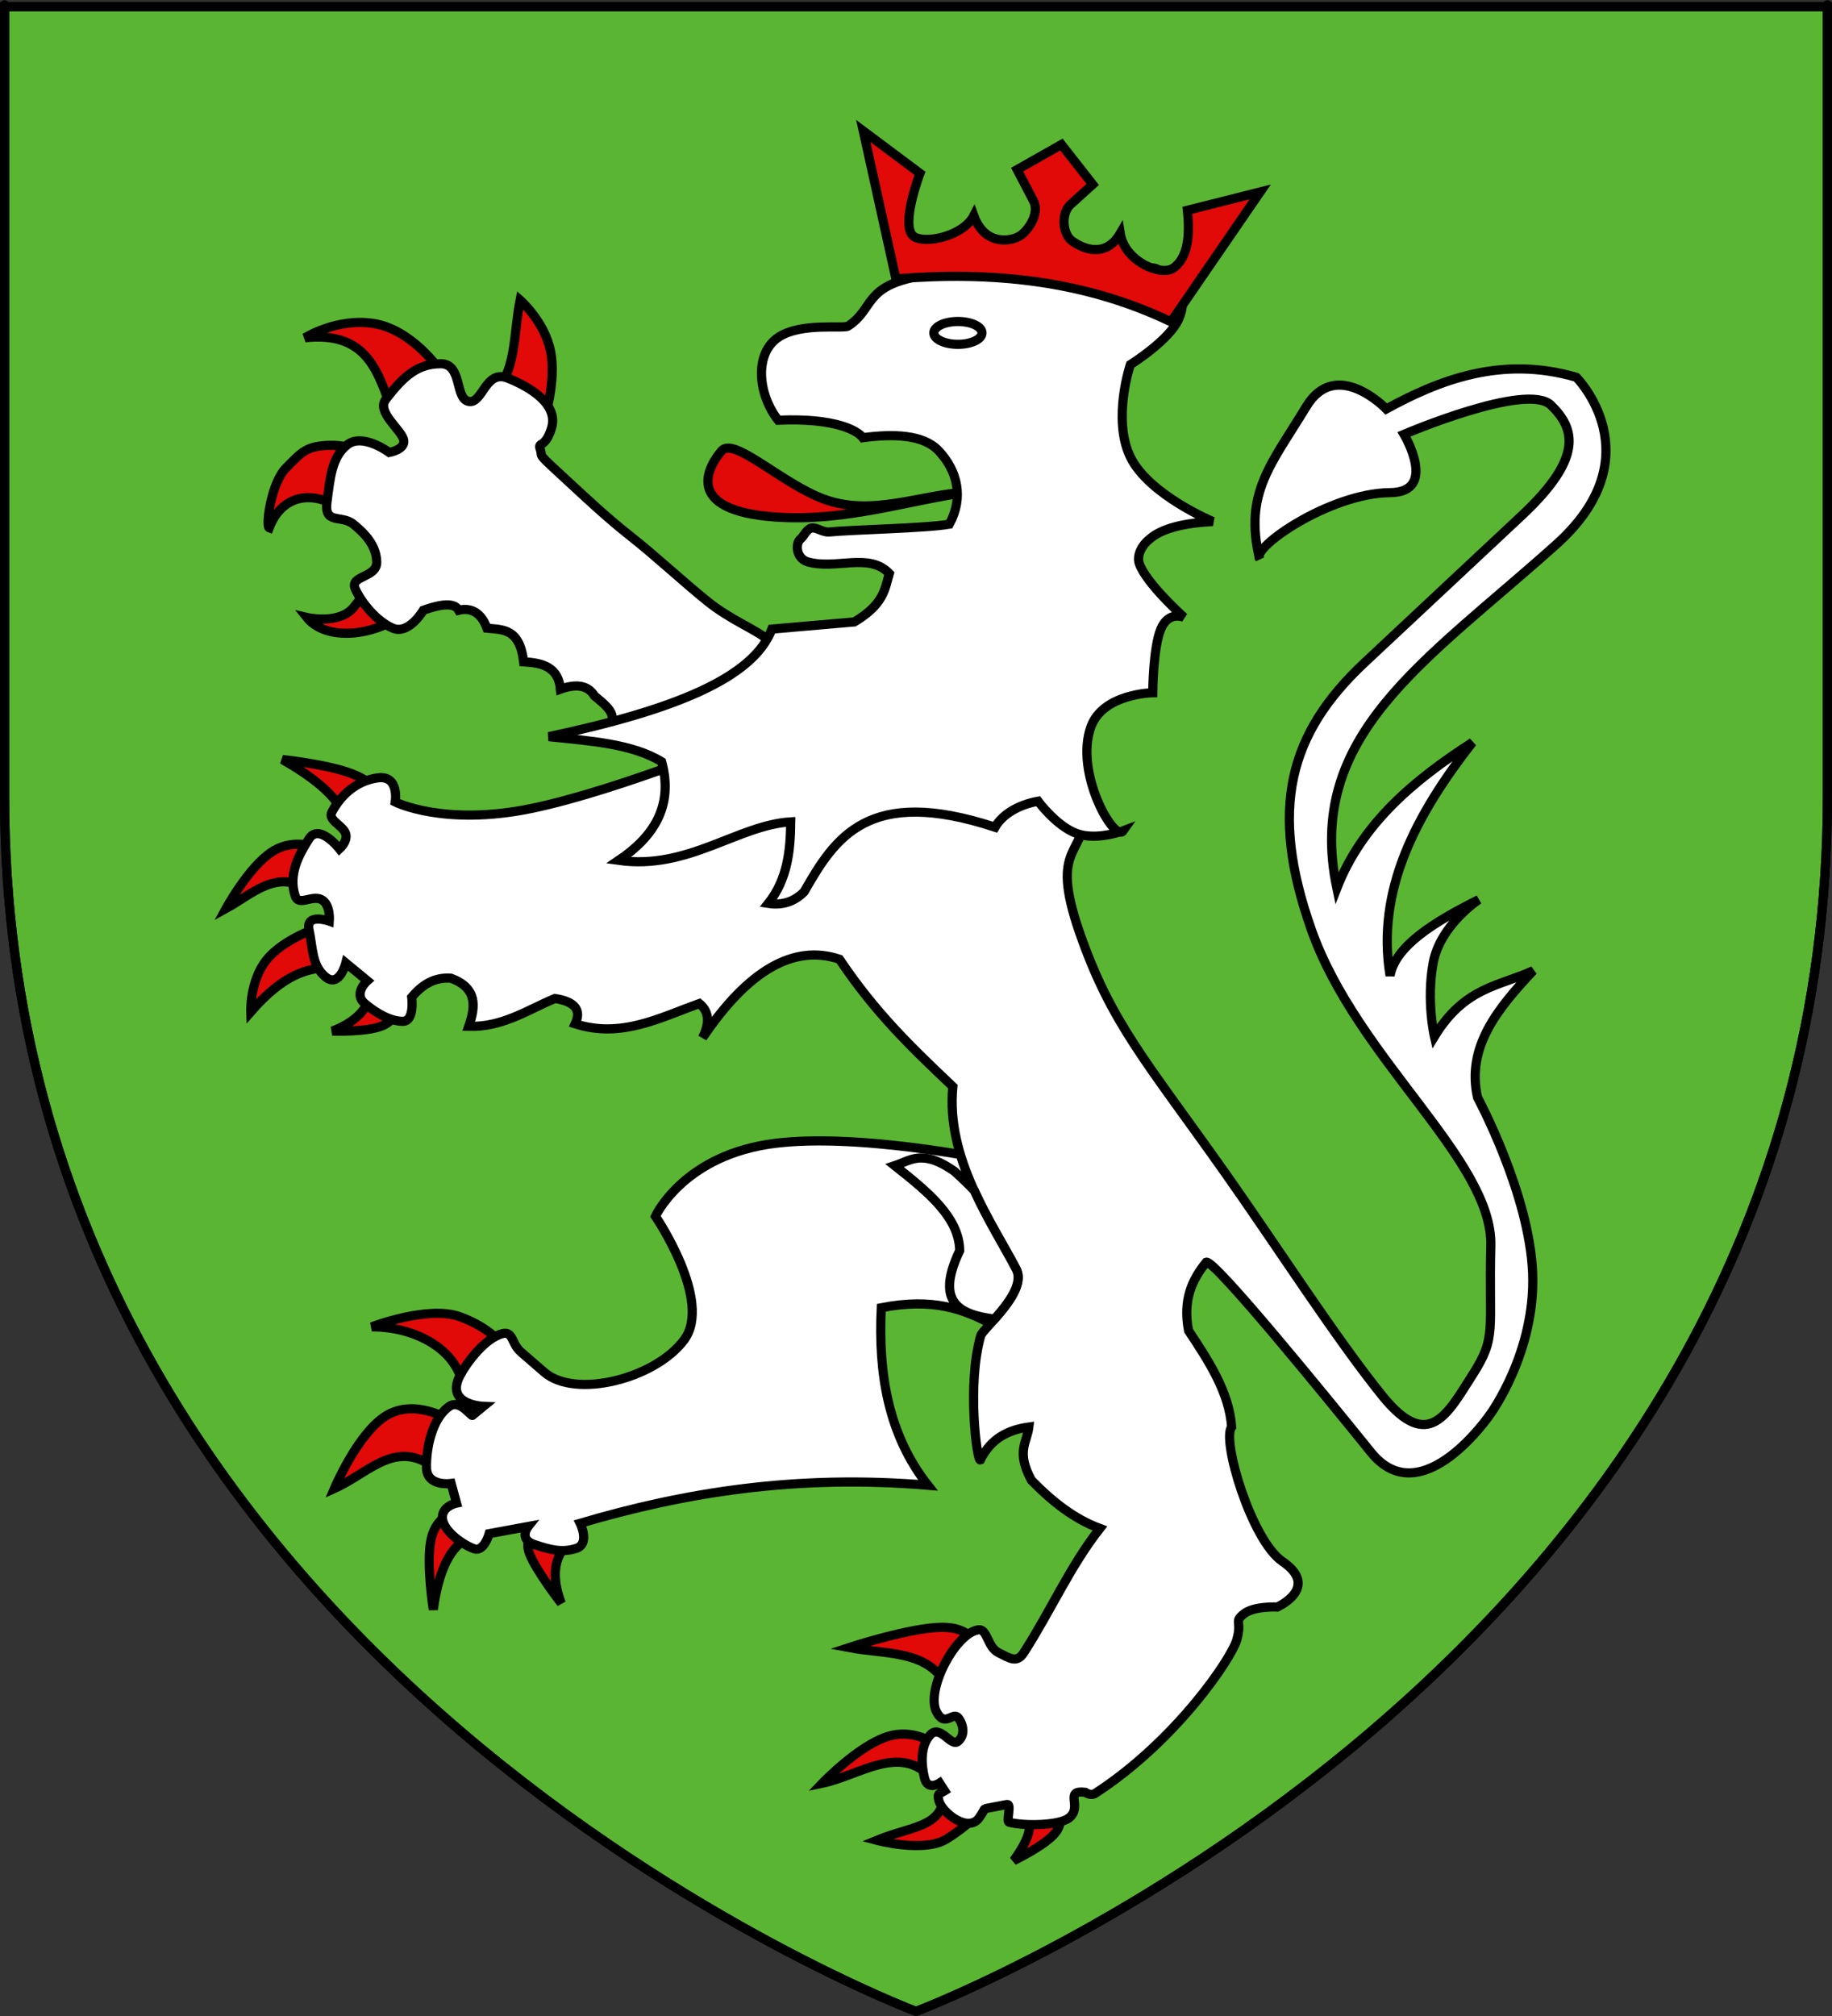 <?xml version="1.0" encoding="UTF-8" standalone="no"?>
<svg
   xmlns:dc="http://purl.org/dc/elements/1.1/"
   xmlns:cc="http://creativecommons.org/ns#"
   xmlns:rdf="http://www.w3.org/1999/02/22-rdf-syntax-ns#"
   xmlns:svg="http://www.w3.org/2000/svg"
   xmlns="http://www.w3.org/2000/svg"
   xmlns:xlink="http://www.w3.org/1999/xlink"
   xmlns:sodipodi="http://sodipodi.sourceforge.net/DTD/sodipodi-0.dtd"
   xmlns:inkscape="http://www.inkscape.org/namespaces/inkscape"
   height="660"
   width="600"
   version="1.0"
   id="svg2"
   sodipodi:version="0.32"
   inkscape:version="0.91 r13725"
   sodipodi:docname="Blason_ville_fr_Beaufort-en-Vallée_(Maine-et-Loire).svg"
   inkscape:export-filename="/Users/olivier/Desktop/Blason Rouge/Blason_Vide_3D.png"
   inkscape:export-xdpi="144"
   inkscape:export-ydpi="144">
  <rect width="100%" height="100%" fill="#333333" stroke="none"/>
  <sodipodi:namedview
     inkscape:window-height="719"
     inkscape:window-width="1024"
     inkscape:pageshadow="2"
     inkscape:pageopacity="0.0"
     guidetolerance="10.0"
     gridtolerance="10.0"
     objecttolerance="10.0"
     borderopacity="1.0"
     bordercolor="#666666"
     pagecolor="#ffffff"
     id="base"
     showgrid="false"
     height="660px"
     inkscape:zoom="0.79999966"
     inkscape:cx="178.74995"
     inkscape:cy="329.99986"
     inkscape:window-x="-4"
     inkscape:window-y="-4"
     inkscape:current-layer="layer1"
     inkscape:window-maximized="0" />
  <desc
     id="desc4">Flag of Canton of Valais (Wallis)</desc>
  <defs
     id="defs6">
    <linearGradient
       id="linearGradient2893">
      <stop
         style="stop-color:white;stop-opacity:0.314;"
         offset="0"
         id="stop2895" />
      <stop
         id="stop2897"
         offset="0.19"
         style="stop-color:white;stop-opacity:0.251;" />
      <stop
         style="stop-color:#6b6b6b;stop-opacity:0.125;"
         offset="0.6"
         id="stop2901" />
      <stop
         style="stop-color:black;stop-opacity:0.125;"
         offset="1"
         id="stop2899" />
    </linearGradient>
    <linearGradient
       id="linearGradient2885">
      <stop
         id="stop2887"
         offset="0"
         style="stop-color:white;stop-opacity:1;" />
      <stop
         style="stop-color:white;stop-opacity:1;"
         offset="0.229"
         id="stop2891" />
      <stop
         id="stop2889"
         offset="1"
         style="stop-color:black;stop-opacity:1;" />
    </linearGradient>
    <linearGradient
       id="linearGradient2955">
      <stop
         id="stop2867"
         offset="0"
         style="stop-color:#fd0000;stop-opacity:1;" />
      <stop
         style="stop-color:#e77275;stop-opacity:0.659;"
         offset="0.5"
         id="stop2873" />
      <stop
         style="stop-color:black;stop-opacity:0.323;"
         offset="1"
         id="stop2959" />
    </linearGradient>
    <radialGradient
       inkscape:collect="always"
       xlink:href="#linearGradient2955"
       id="radialGradient2961"
       cx="225.524"
       cy="218.901"
       fx="225.524"
       fy="218.901"
       r="300"
       gradientTransform="matrix(-4.167939e-4,2.183,-1.884,-3.599562e-4,615.597,-289.121)"
       gradientUnits="userSpaceOnUse" />
    <polygon
       id="star"
       transform="scale(53,53)"
       points="0,-1 0.588,0.809 -0.951,-0.309 0.951,-0.309 -0.588,0.809 0,-1 " />
    <clipPath
       id="clip">
      <path
         d="M 0,-200 L 0,600 L 300,600 L 300,-200 L 0,-200 z "
         id="path10" />
    </clipPath>
    <radialGradient
       inkscape:collect="always"
       xlink:href="#linearGradient2955"
       id="radialGradient1911"
       gradientUnits="userSpaceOnUse"
       gradientTransform="matrix(-4.167939e-4,2.183,-1.884,-3.599562e-4,615.597,-289.121)"
       cx="225.524"
       cy="218.901"
       fx="225.524"
       fy="218.901"
       r="300" />
    <radialGradient
       inkscape:collect="always"
       xlink:href="#linearGradient2955"
       id="radialGradient2865"
       gradientUnits="userSpaceOnUse"
       gradientTransform="matrix(0,1.749,-1.593,-1.049767e-7,551.788,-191.29)"
       cx="225.524"
       cy="218.901"
       fx="225.524"
       fy="218.901"
       r="300" />
    <radialGradient
       inkscape:collect="always"
       xlink:href="#linearGradient2955"
       id="radialGradient2871"
       gradientUnits="userSpaceOnUse"
       gradientTransform="matrix(0,1.386,-1.323,-5.741131e-8,-158.082,-109.541)"
       cx="225.524"
       cy="218.901"
       fx="225.524"
       fy="218.901"
       r="300" />
  </defs>
  <g
     inkscape:groupmode="layer"
     id="layer3"
     inkscape:label="Fond écu"
     style="display:inline">
    <path
       id="path2855"
       style="fill:#5ab532;fill-opacity:1;fill-rule:evenodd;stroke:black;stroke-width:3;stroke-linecap:butt;stroke-linejoin:miter;stroke-miterlimit:4;stroke-dasharray:none;stroke-opacity:1"
       d="M 300,658.5 C 300,658.5 598.5,546.18 598.5,260.728 C 598.5,-24.723 598.5,2.176 598.5,2.176 L 1.5,2.176 L 1.5,260.728 C 1.5,546.18 300,658.5 300,658.5 z "
       sodipodi:nodetypes="cccccc" />
  </g>
  <g
     inkscape:groupmode="layer"
     id="layer4"
     inkscape:label="Meubles"
     sodipodi:insensitive="true">
    <g
       style="display:inline"
       id="g5592"
       transform="translate(0,-4)">
      <path
         d="M 132.773,204.67 C 122.321,212.549 106.677,213.911 100.49,206.137 C 100.49,206.137 110.998,208.597 115.751,202.909 C 122.2,195.189 122.434,191.542 123.381,193.224 L 132.773,204.67 z "
         style="fill:#e20909;fill-opacity:1;fill-rule:evenodd;stroke:black;stroke-width:3;stroke-linecap:butt;stroke-linejoin:miter;stroke-miterlimit:4;stroke-dasharray:none;stroke-opacity:1;display:inline"
         id="path1738" />
      <path
         d="M 112.816,171.506 C 103.663,164.357 92.626,165.175 88.163,176.789 C 86.981,176.346 88.663,162.242 93.739,157.125 C 98.96,151.864 100.343,150.008 108.12,149.788 C 115.897,149.568 125.729,154.191 125.729,154.191 L 112.816,171.506 z "
         style="fill:#e20909;fill-opacity:1;fill-rule:evenodd;stroke:black;stroke-width:3;stroke-linecap:butt;stroke-linejoin:miter;stroke-miterlimit:4;stroke-dasharray:none;stroke-opacity:1;display:inline"
         id="path1748" />
      <path
         d="M 128.664,139.223 C 123.864,126.092 120.551,112.343 99.903,114.57 C 99.903,114.57 110.208,108.066 122.207,109.874 C 137.034,112.11 147.94,130.116 147.153,130.418 L 128.664,139.223 z "
         style="fill:#e20909;fill-opacity:1;fill-rule:evenodd;stroke:black;stroke-width:3;stroke-linecap:butt;stroke-linejoin:miter;stroke-miterlimit:4;stroke-dasharray:none;stroke-opacity:1;display:inline"
         id="path1750" />
      <path
         d="M 162.708,131.299 C 168.962,125.325 168.296,112.43 170.339,102.244 C 170.339,102.244 178.336,109.214 180.317,118.972 C 182.298,128.731 178.263,141.277 178.263,141.277 L 162.708,131.299 z "
         style="fill:#e20909;fill-opacity:1;fill-rule:evenodd;stroke:black;stroke-width:3;stroke-linecap:butt;stroke-linejoin:miter;stroke-miterlimit:4;stroke-dasharray:none;stroke-opacity:1;display:inline"
         id="path1752" />
      <path
         d="M 209.372,247.225 L 199.1,242.162 C 202.825,238.195 198.573,235.025 194.698,231.817 C 192.397,228.005 188.186,227.968 183.546,229.616 C 182.877,222.335 177.595,220.985 171.513,220.665 C 170.158,209.56 164.609,210.196 159.48,209.659 C 157.413,203.988 153.67,202.918 150.235,203.789 C 149.104,201.74 146.014,201.159 138.642,203.789 C 138.642,203.789 133.947,211.86 128.664,209.659 C 123.381,207.458 118.245,201.148 116.338,196.746 C 114.43,192.343 123.528,193.224 123.381,187.941 C 123.235,182.659 119.713,178.843 115.751,175.615 C 111.789,172.387 106.066,175.908 107.093,168.278 C 108.12,160.647 108.597,153.677 113.696,149.642 C 118.796,145.606 127.49,152.136 127.49,152.136 C 127.49,152.136 133.176,151.109 132.131,147.771 C 131.085,144.432 123.308,138.783 126.316,134.821 C 132.333,126.897 136.882,123.155 144.219,123.081 C 151.556,123.008 148.841,134.454 153.463,135.408 C 158.086,136.361 158.93,124.916 166.23,127.777 C 173.53,130.638 183.045,136.359 180.611,144.212 C 178.542,150.884 176.094,148.566 176.898,150.946 C 178.021,154.27 174.895,151.332 186.774,162.261 C 191.821,166.905 198.784,173.51 206.751,179.764 C 214.718,186.019 223.861,194.588 231.727,200.887 C 239.594,207.185 247.065,209.745 252.276,213.959 C 257.487,218.172 260.732,220.811 260.732,220.811 L 209.372,247.225 z "
         style="fill:white;fill-opacity:1;fill-rule:evenodd;stroke:black;stroke-width:3;stroke-linecap:butt;stroke-linejoin:miter;stroke-miterlimit:4;stroke-dasharray:none;stroke-opacity:1;display:inline"
         id="path1727" />
      <path
         d="M 151.858,462.665 C 152.994,447.186 137.148,438.305 121.767,438.385 C 121.767,438.385 140.132,431.277 150.612,435.065 C 161.092,438.852 164.932,444.818 164.932,444.818 L 151.858,462.665 z "
         style="fill:#e20909;fill-opacity:1;fill-rule:evenodd;stroke:black;stroke-width:3;stroke-linecap:butt;stroke-linejoin:miter;stroke-miterlimit:4;stroke-dasharray:none;stroke-opacity:1;display:inline"
         id="path1572" />
      <path
         d="M 143.972,485.908 C 130.323,473.975 121.325,486.018 109.523,491.304 C 109.523,491.304 117.201,473.094 126.54,467.438 C 135.878,461.783 146.877,468.684 146.877,468.684 L 143.972,485.908 z "
         style="fill:#e20909;fill-opacity:1;fill-rule:evenodd;stroke:black;stroke-width:3;stroke-linecap:butt;stroke-linejoin:miter;stroke-miterlimit:4;stroke-dasharray:none;stroke-opacity:1;display:inline"
         id="path1574" />
      <path
         d="M 154.348,506.868 C 148.833,509.436 144.112,515.176 141.896,530.941 C 141.896,530.941 139.614,516.31 141.066,508.528 C 142.519,500.746 147.707,499.812 147.707,499.812 L 154.348,506.868 z "
         style="fill:#e20909;fill-opacity:1;fill-rule:evenodd;stroke:black;stroke-width:3;stroke-linecap:butt;stroke-linejoin:miter;stroke-miterlimit:4;stroke-dasharray:none;stroke-opacity:1;display:inline"
         id="path1624" />
      <path
         d="M 185.892,509.358 C 181.196,514.145 180.766,520.76 183.816,528.866 C 183.816,528.866 175.515,518.178 173.44,512.679 C 171.365,507.179 175.515,506.868 175.515,506.868 L 185.892,509.358 z "
         style="fill:#e20909;fill-opacity:1;fill-rule:evenodd;stroke:black;stroke-width:3;stroke-linecap:butt;stroke-linejoin:miter;stroke-miterlimit:4;stroke-dasharray:none;stroke-opacity:1;display:inline"
         id="path1626" />
      <path
         id="path1760"
         d="M 268.23,377.51 C 262.123,377.511 256.238,377.866 251.038,378.719 C 223.303,383.268 214.659,402.187 214.659,402.187 C 214.659,402.187 233.578,429.917 224.04,442.684 C 214.501,455.45 188.367,461.998 178.248,453.241 L 170.632,446.639 C 166.909,443.417 168.429,438.442 162.559,441.376 C 156.689,444.311 151.265,452.577 150.073,455.594 C 146.759,463.987 158.31,464.419 158.31,464.419 L 154.78,467.328 C 154.446,468.079 150.725,461.985 147.164,464.419 C 141.509,468.287 139.533,478.211 139.679,484.521 C 139.826,490.831 147.753,489.652 147.753,489.652 L 149.518,496.091 C 149.518,496.091 144.355,497.131 144.942,501.386 C 145.529,505.642 152.177,510.034 155.368,511.061 C 158.56,512.088 160.206,506.093 160.206,506.093 L 172.985,503.74 C 172.985,503.74 169.745,507.829 174.881,509.59 C 180.017,511.351 184.015,512.398 188.674,510.93 C 193.333,509.463 190.014,502.694 190.014,502.694 C 223.962,492.688 260.591,486.609 303.889,490.241 C 290.889,473.728 287.587,453.708 288.625,432.127 C 305.598,428.81 315.434,432.616 324.416,437.291 C 328.746,432.494 335.584,424.814 332.816,419.51 C 327.453,409.235 318.887,396.42 314.545,381.955 C 303.178,380.051 284.851,377.506 268.23,377.51 z "
         style="fill:white;fill-opacity:1;fill-rule:evenodd;stroke:black;stroke-width:3;stroke-linecap:butt;stroke-linejoin:miter;stroke-miterlimit:4;stroke-dasharray:none;stroke-opacity:1;display:inline" />
      <path
         d="M 112.635,270.913 C 110.075,264.187 102.222,258.275 92.506,252.65 C 92.506,252.65 105.943,254.103 113.881,256.801 C 121.818,259.499 124.257,263.442 124.257,263.442 L 112.635,270.913 z "
         style="fill:#e20909;fill-opacity:1;fill-rule:evenodd;stroke:black;stroke-width:3;stroke-linecap:butt;stroke-linejoin:miter;stroke-miterlimit:4;stroke-dasharray:none;stroke-opacity:1;display:inline"
         id="path1564" />
      <path
         d="M 101.429,295.608 C 90.742,288.209 82.7,296.677 74.036,301.419 C 74.036,301.419 81.517,287.669 89.196,282.792 C 96.874,277.915 104.75,281.911 104.75,281.911 L 101.429,295.608 z "
         style="fill:#e20909;fill-opacity:1;fill-rule:evenodd;stroke:black;stroke-width:3;stroke-linecap:butt;stroke-linejoin:miter;stroke-miterlimit:4;stroke-dasharray:none;stroke-opacity:1;display:inline"
         id="path1566" />
      <path
         d="M 108.693,320.719 C 101.159,320.791 93.141,322.614 82.129,335.245 C 82.129,335.245 81.766,325.128 87.317,318.228 C 92.869,311.328 104.334,307.644 104.334,307.644 L 108.693,320.719 z "
         style="fill:#e20909;fill-opacity:1;fill-rule:evenodd;stroke:black;stroke-width:3;stroke-linecap:butt;stroke-linejoin:miter;stroke-miterlimit:4;stroke-dasharray:none;stroke-opacity:1;display:inline"
         id="path1568" />
      <path
         d="M 120.727,330.705 C 120.139,334.786 115.591,339.014 108.835,341.555 C 108.835,341.555 120.832,341.996 125.71,339.603 C 130.587,337.21 129.445,333.378 129.445,333.378 L 120.727,330.705 z "
         style="fill:#e20909;fill-opacity:1;fill-rule:evenodd;stroke:black;stroke-width:3;stroke-linecap:butt;stroke-linejoin:miter;stroke-miterlimit:4;stroke-dasharray:none;stroke-opacity:1;display:inline"
         id="path1570" />
      <path
         d="M 334.064,596.934 C 337.726,599.282 339.295,603.095 331.989,613.121 C 331.989,613.121 342.261,608.244 345.686,603.99 C 349.11,599.735 345.686,596.104 345.686,596.104 L 334.064,596.934 z "
         style="fill:#e20909;fill-opacity:1;fill-rule:evenodd;stroke:black;stroke-width:3;stroke-linecap:butt;stroke-linejoin:miter;stroke-miterlimit:4;stroke-dasharray:none;stroke-opacity:1;display:inline"
         id="path1634" />
      <path
         d="M 309.161,591.538 C 308.699,602.306 298.545,601.794 287.164,606.48 C 287.164,606.48 302.624,610.63 309.991,606.065 C 317.358,601.499 320.783,597.349 320.783,597.349 L 309.161,591.538 z "
         style="fill:#e20909;fill-opacity:1;fill-rule:evenodd;stroke:black;stroke-width:3;stroke-linecap:butt;stroke-linejoin:miter;stroke-miterlimit:4;stroke-dasharray:none;stroke-opacity:1;display:inline"
         id="path1632" />
      <path
         d="M 305.011,586.143 C 294.831,574.666 281.499,585.26 269.317,587.803 C 269.317,587.803 281.249,575.351 290.899,572.446 C 300.549,569.54 307.916,576.181 307.916,576.181 L 305.011,586.143 z "
         style="fill:#e20909;fill-opacity:1;fill-rule:evenodd;stroke:black;stroke-width:3;stroke-linecap:butt;stroke-linejoin:miter;stroke-miterlimit:4;stroke-dasharray:none;stroke-opacity:1;display:inline"
         id="path1630" />
      <path
         d="M 312.067,561.655 C 307.957,543.509 291.486,545.965 278.033,543.392 C 278.033,543.392 297.955,536.855 308.331,536.752 C 318.707,536.648 319.538,542.977 319.538,542.977 L 312.067,561.655 z "
         style="fill:#e20909;fill-opacity:1;fill-rule:evenodd;stroke:black;stroke-width:3;stroke-linecap:butt;stroke-linejoin:miter;stroke-miterlimit:4;stroke-dasharray:none;stroke-opacity:1;display:inline"
         id="path1628" />
      <path
         d="M 246.489,244.557 C 246.489,244.557 203.116,262.612 174.27,268.63 C 145.424,274.648 129.445,266.555 129.445,266.555 C 129.445,266.555 130.898,257.631 123.634,258.669 C 116.371,259.706 111.39,264.687 108.693,269.875 C 107.344,272.469 111.909,274.026 113.076,276.594 C 114.244,279.162 111.183,281.911 111.183,281.911 C 111.183,281.911 104.542,273.403 101.222,278.591 C 97.901,283.779 94.373,290.212 96.656,297.268 C 97.797,300.796 102.052,296.957 105.191,298.462 C 108.329,299.966 107.862,305.569 107.862,305.569 C 107.862,305.569 99.976,302.768 101.222,308.475 C 102.467,314.182 102.052,320.096 106.617,323.831 C 111.183,327.567 113.258,319.266 113.258,319.266 L 120.314,325.077 C 120.314,325.077 115.541,329.227 119.484,332.547 C 123.427,335.868 127.992,338.358 131.935,338.358 C 135.878,338.358 134.841,330.472 134.841,330.472 C 138.166,326.47 142.176,323.836 147.707,324.246 C 156.387,327.481 155.777,333.502 153.518,340.018 C 164.592,340.308 172.704,334.672 181.741,330.887 C 188.565,331.925 190.409,334.831 188.382,339.188 C 203.505,344.017 216.036,337.179 229.057,332.547 C 231.844,334.818 232.825,338.172 230.094,343.754 C 245.036,321.618 259.978,313.04 274.92,318.021 C 286.8,335.713 298.557,346.928 312.067,359.733 C 309.756,383.346 324.844,404.219 332.819,419.5 C 336.669,426.877 321.868,438.949 321.198,441.29 C 316.659,457.147 319.943,482.336 321.055,481.965 C 324.584,474.816 330.323,472.088 336.97,471.174 C 336.34,476.305 332.725,479.197 337.8,488.606 C 344.584,495.579 351.867,501.305 360.212,504.378 C 350.436,516.83 344.036,531.541 335.309,545.053 C 333.026,548.589 330.744,546.92 327.008,545.053 C 323.273,543.185 323.451,537.125 320.368,537.582 C 312.895,538.689 303.039,557.421 306.751,564.489 C 309.495,569.715 312.176,564.08 313.92,566.484 C 315.664,568.888 316.058,572.201 313.727,574.106 C 311.396,576.012 307.916,568.316 304.596,572.052 C 301.275,575.787 301.755,581.864 302.793,586.113 C 303.831,590.362 307.719,587.727 307.719,587.727 L 309.38,590.296 C 307.835,591.286 306.832,590.852 307.48,593.465 C 308.463,597.429 317.066,604.128 320.648,599.156 C 322.027,597.241 322.45,596.132 322.505,596.142 L 329.77,594.752 C 331.471,594.426 329.412,600.299 330.522,600.582 C 335.501,601.848 347.187,601.689 350.297,599.013 C 354.551,595.354 348.334,589.966 355.387,590.758 C 355.387,590.758 357.215,592.067 358.668,591.127 C 385.017,574.074 403.217,547.127 405.038,540.902 C 406.888,534.577 404,535.091 407.32,532.394 C 410.641,529.696 418.319,530.111 418.319,530.111 C 418.319,530.111 432.532,523.741 419.979,515.169 C 409.849,508.251 400.02,475.277 403.377,471.174 C 402.593,459.947 396.007,449.774 389.266,439.63 C 387.314,429.567 390.433,422.884 395.076,417.217 C 397.732,416.262 436.004,463.346 449.033,479.475 C 465.602,499.986 488.047,467.023 488.047,467.023 C 488.047,467.023 502.989,446.686 501.952,420.745 C 500.914,394.805 483.897,363.261 483.897,363.261 C 480.182,346.625 490.657,334.044 502.159,321.756 C 491.18,326.886 479.745,326.994 469.785,343.339 C 469.785,343.339 467.087,331.717 469.37,319.266 C 471.653,306.814 484.312,298.513 484.312,298.513 C 469.448,305.951 456.969,313.786 455.259,323.416 C 450.631,295.366 463.783,270.702 482.237,247.047 C 463.02,259.427 446.066,273.617 437.827,294.778 C 427.316,244.655 466.506,220.914 509.63,182.3 C 541.996,153.318 516.271,127.513 516.271,127.513 C 491.544,120.301 471.044,128.61 454.013,137.889 C 454.013,137.889 437.7,120.873 427.865,137.059 C 416.459,155.831 407.337,165.348 412.509,186.865 C 409.841,183.309 435.511,165.446 455.259,165.283 C 471.156,165.151 459.824,146.19 459.824,146.19 C 459.824,146.19 500.084,128.966 507.97,136.644 C 515.856,144.323 518.662,153.821 498.424,172.754 L 446.958,220.899 C 422.136,244.119 415.485,268.796 429.526,308.475 C 444.485,350.75 488.955,383.759 488.255,411.822 C 487.555,439.885 490.292,441.599 482.237,454.157 C 474.182,466.715 467.887,479.683 452.768,461.005 C 437.649,442.327 417.624,411.184 401.51,388.372 C 375.393,351.399 363.896,339.033 353.572,309.305 C 343.247,279.577 356.062,284.817 355.647,267.385 C 355.232,249.953 351.911,239.576 351.911,239.576 L 246.489,244.557 z "
         style="fill:white;fill-opacity:1;fill-rule:evenodd;stroke:black;stroke-width:3;stroke-linecap:butt;stroke-linejoin:miter;stroke-miterlimit:4;stroke-dasharray:none;stroke-opacity:1;display:inline"
         id="path1756" />
      <path
         d="M 317.374,165.049 C 296.552,168.02 276.656,174.858 253.982,173.267 C 223.214,171.108 232.171,156.394 236.373,151.549 C 240.377,146.932 256.17,162.371 269.83,167.397 C 285.679,173.23 301.528,165.839 317.374,165.049 z "
         style="fill:#e20909;fill-opacity:1;fill-rule:evenodd;stroke:black;stroke-width:3;stroke-linecap:butt;stroke-linejoin:miter;stroke-miterlimit:4;stroke-dasharray:none;stroke-opacity:1;display:inline"
         id="path1401" />
      <path
         d="M 307.396,151.549 C 302.395,146.233 292.571,145.964 282.596,147.294 C 280.925,145.014 273.613,140.745 254.862,141.571 C 248.104,133 246.969,119.472 255.156,114.277 C 262.645,109.523 276.258,111.722 277.754,110.755 C 286.515,105.089 282.596,97.548 301.82,94.32 C 321.043,91.091 354.647,97.842 354.647,97.842 C 354.647,97.842 365.652,92.559 372.549,91.972 C 379.446,91.385 378.859,91.385 382.234,95.494 C 385.609,99.603 389.058,101.437 386.05,108.407 C 383.041,115.377 370.201,123.375 370.201,123.375 C 370.201,123.375 364.185,141.204 370.201,153.604 C 376.218,166.003 397.202,174.734 397.202,174.734 C 387.708,175.235 380.386,176.976 376.365,180.604 C 374.115,182.365 372.169,185.757 373.136,188.528 C 375.422,195.075 387.81,206.137 387.81,206.137 C 387.81,206.137 382.748,203.789 380.18,209.953 C 377.612,216.116 377.539,230.79 377.539,230.79 C 377.539,230.79 361.25,230.999 357.288,241.942 C 351.803,257.094 365.072,279.959 367.854,275.986 C 367.854,275.986 359.196,279.288 352.592,276.867 C 345.989,274.446 339.973,266.301 339.973,266.301 C 333.633,267.451 328.33,270.546 325.885,274.813 C 284.362,261.17 273.509,278.198 263.373,295.943 C 260.226,299.129 256.346,300.485 251.634,299.759 C 257.911,291.814 258.878,282.542 258.971,273.052 C 241.524,274.154 225.35,288.883 202.622,285.671 C 214.387,277.738 220.567,267.571 216.709,253.388 C 207.042,247.459 193.171,246.573 179.73,245.171 C 220.921,236.405 246.713,225.957 252.808,209.953 L 279.808,207.605 C 289.533,201.785 289.8,196.825 291.254,191.757 C 284.654,184.756 273.792,190.59 264.547,187.941 C 260.65,186.825 260.387,181.78 262.238,180.399 C 263.163,179.709 264.182,177.197 265.771,176.863 C 267.359,176.528 269.518,178.369 271.551,178.166 C 279.126,177.412 303.175,176.957 310.918,175.615 C 315.656,166.939 313.665,158.213 307.396,151.549 z "
         style="fill:white;fill-opacity:1;fill-rule:evenodd;stroke:black;stroke-width:3;stroke-linecap:butt;stroke-linejoin:miter;stroke-miterlimit:4;stroke-dasharray:none;stroke-opacity:1;display:inline"
         id="path1723" />
      <path
         d="M 321.613,112.986 C 321.616,115.05 318.084,116.724 313.727,116.724 C 309.369,116.724 305.838,115.05 305.841,112.986 C 305.838,110.922 309.369,109.248 313.727,109.248 C 318.084,109.248 321.616,110.922 321.613,112.986 z "
         style="fill:white;fill-opacity:1;fill-rule:evenodd;stroke:black;stroke-width:3;stroke-linecap:butt;stroke-linejoin:miter;stroke-miterlimit:4;stroke-dasharray:none;stroke-opacity:1;display:inline"
         id="path1387" />
      <path
         id="path3914"
         d="M 301.928,383.099 C 298.44,383.037 295.93,384.664 293.038,385.616 C 303.614,394.003 314.15,402.401 314.316,413.431 C 306.048,430.698 314.521,434.365 325.69,435.853 C 329.949,431.051 335.323,424.314 332.816,419.51 C 328.959,412.121 323.467,403.403 319.055,393.722 C 317.177,391.741 315.038,389.662 312.518,387.413 C 307.95,384.217 304.642,383.147 301.928,383.099 z "
         style="fill:white;fill-opacity:1;fill-rule:evenodd;stroke:black;stroke-width:3;stroke-linecap:butt;stroke-linejoin:miter;stroke-miterlimit:4;stroke-dasharray:none;stroke-opacity:1" />
      <path
         d="M 282.734,46.879 L 293.427,95.301 C 324.594,92.771 354.909,95.644 383.514,109.353 L 412.729,66.831 L 388.873,72.856 C 389.779,81.056 389.082,88.289 384.384,91.712 C 380.421,94.598 368.352,89.701 366.89,80.426 C 362.291,88.355 355.136,85.77 351.144,82.914 C 347.933,80.616 347.442,73.816 350.626,70.939 L 357.875,64.389 L 347.632,51.318 L 333.127,59.532 L 338.476,69.764 C 340.574,73.777 336.857,79.48 333.975,81.256 C 330.969,83.109 322.469,84.478 318.937,74.614 C 315.442,81.407 302.729,84.021 299.214,81.356 C 294.746,77.968 301.301,60.756 301.301,60.756 L 282.734,46.879 z "
         style="fill:#e20909;fill-opacity:1;fill-rule:evenodd;stroke:black;stroke-width:3;stroke-linecap:butt;stroke-linejoin:miter;stroke-miterlimit:4;stroke-dasharray:none;stroke-opacity:1;display:inline"
         id="path7534"
         sodipodi:nodetypes="cccccscsscccsscscc" />
    </g>
  </g>
  <g
     inkscape:groupmode="layer"
     id="layer1"
     inkscape:label="Contour final"
     sodipodi:insensitive="true">
    <path
       sodipodi:nodetypes="cccccc"
       d="M 300,658.5 C 300,658.5 1.5,546.18 1.5,260.728 C 1.5,-24.723 1.5,2.176 1.5,2.176 L 598.5,2.176 L 598.5,260.728 C 598.5,546.18 300,658.5 300,658.5 z "
       style="opacity:1;fill:none;fill-opacity:1;fill-rule:evenodd;stroke:#000000;stroke-width:3;stroke-linecap:butt;stroke-linejoin:miter;stroke-miterlimit:4;stroke-dasharray:none;stroke-opacity:1"
       id="path1411"
       inkscape:export-xdpi="144"
       inkscape:export-ydpi="144" />
  </g>
</svg>
